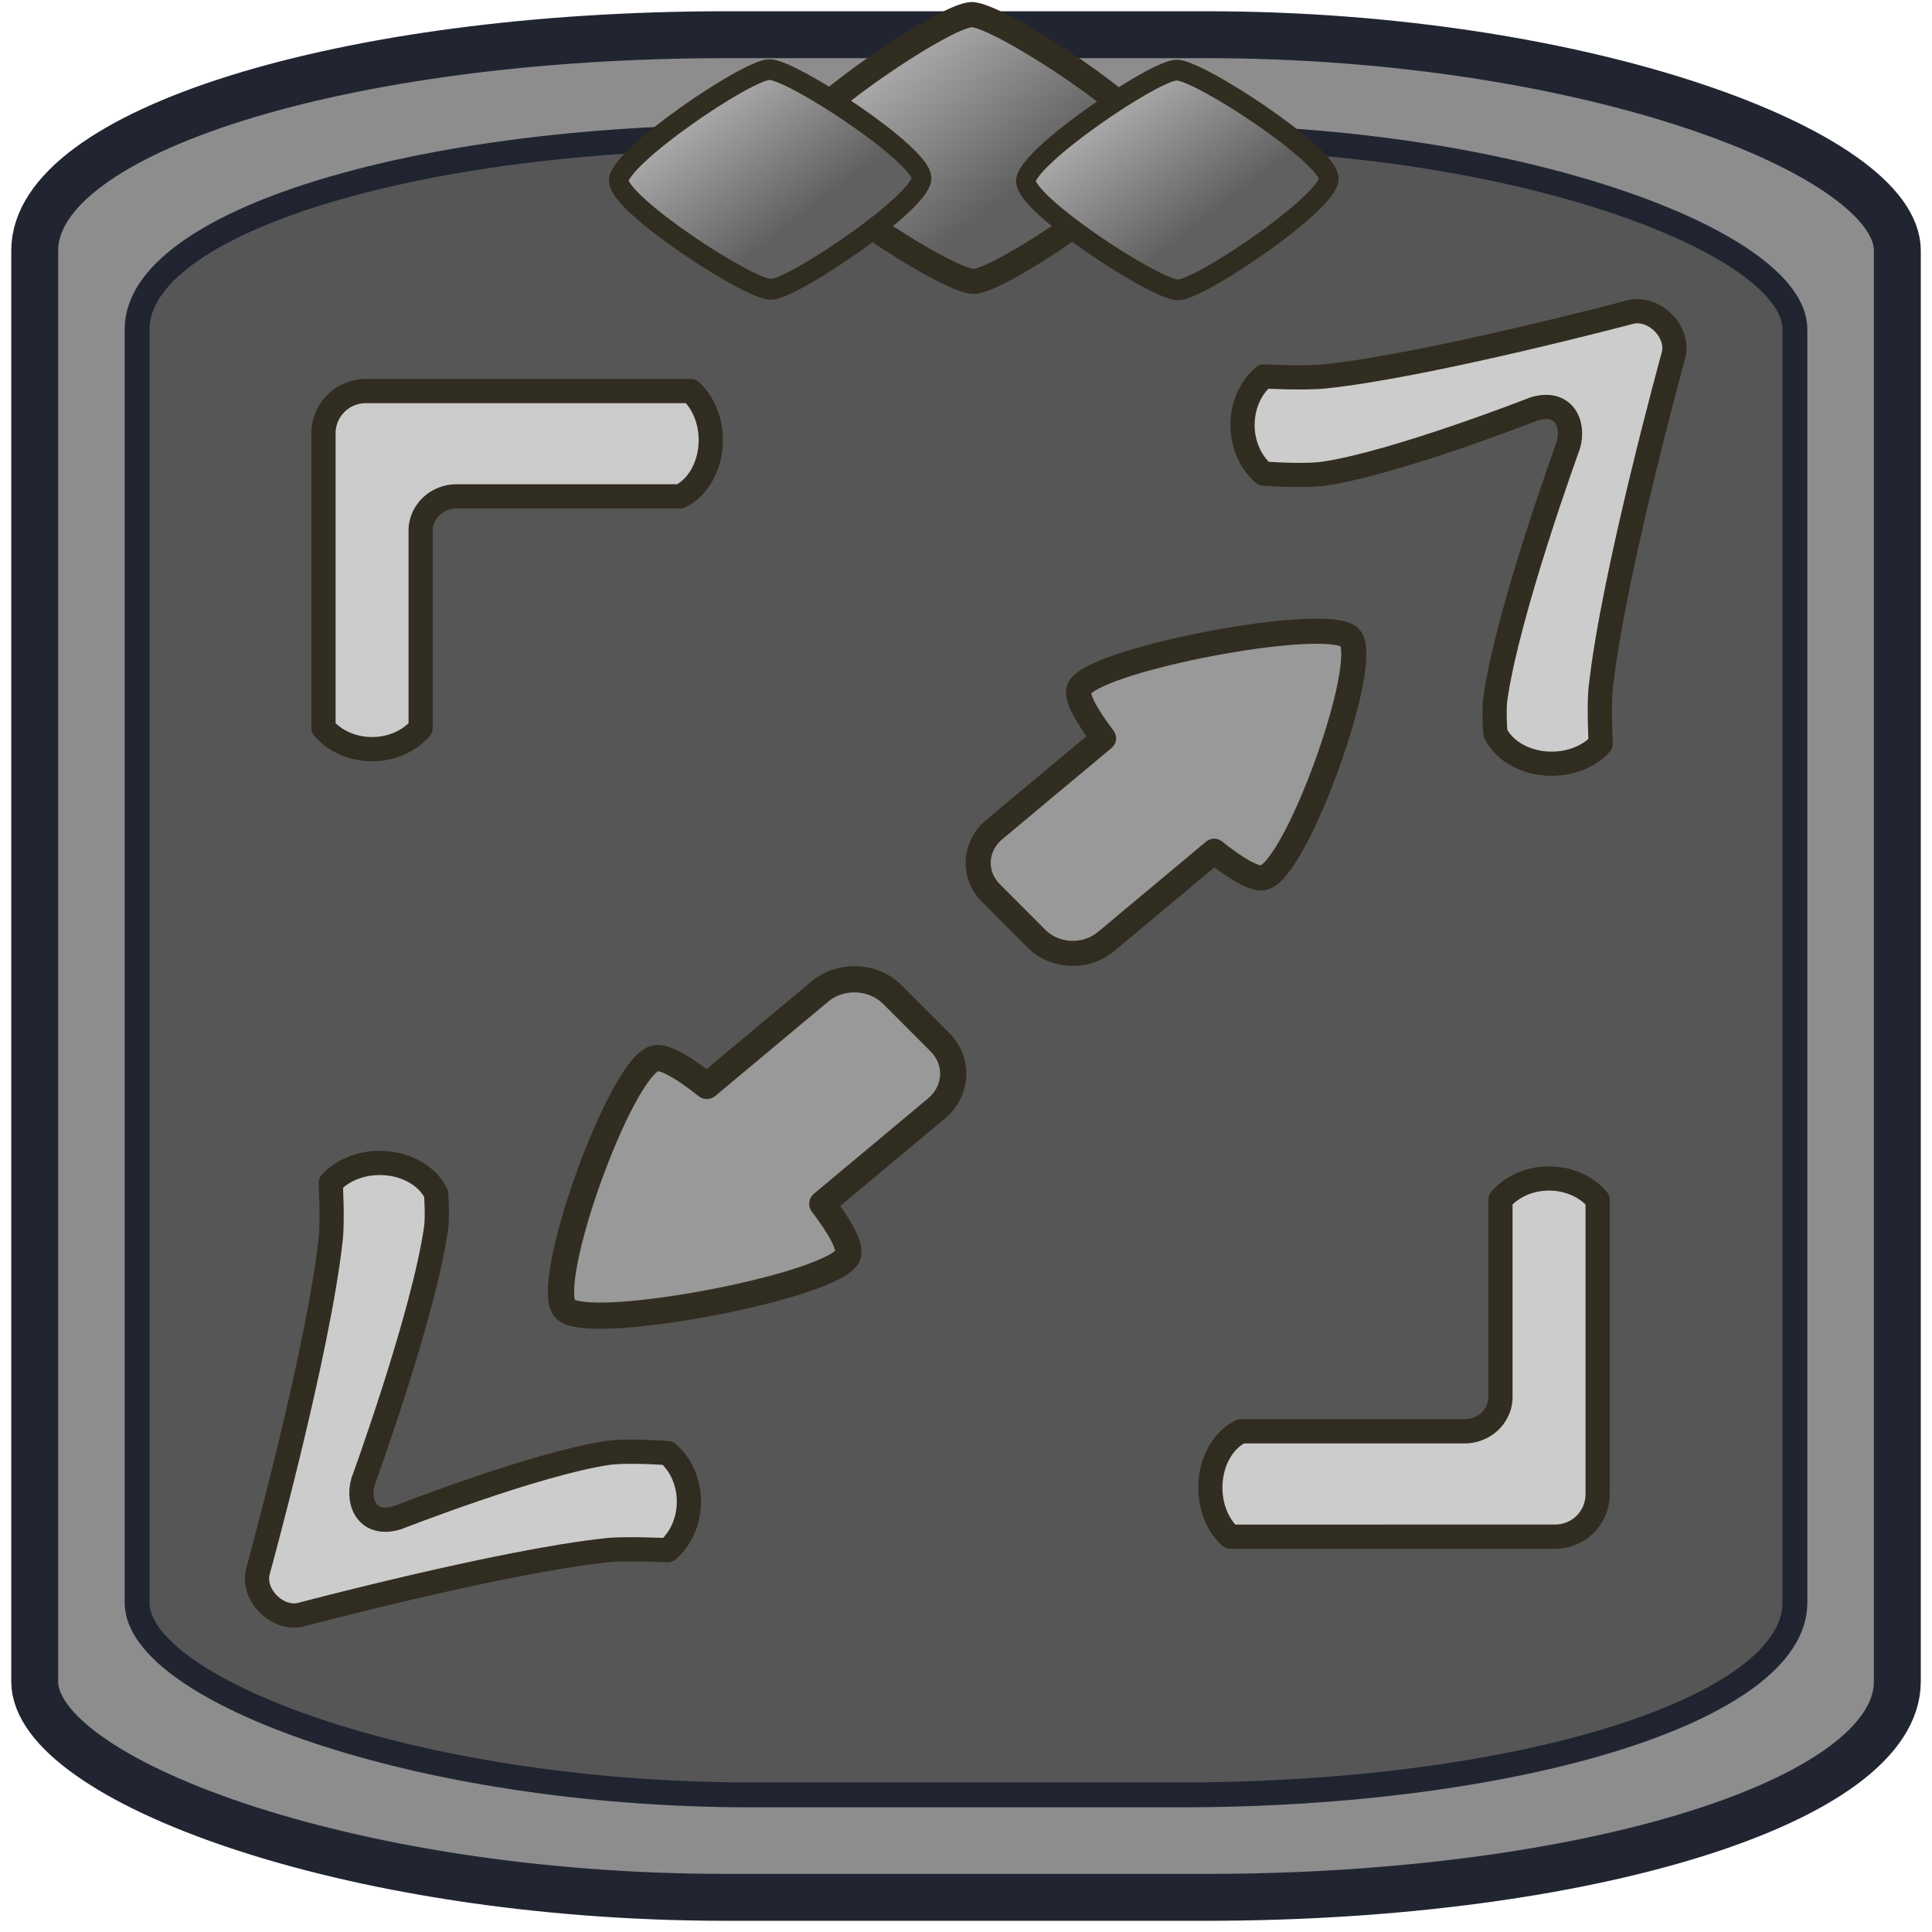 <?xml version="1.0" encoding="UTF-8" standalone="no"?>
<!-- Created with Inkscape (http://www.inkscape.org/) -->

<svg
   width="130"
   height="130"
   viewBox="0 0 34.396 34.396"
   version="1.1"
   id="svg1"
   inkscape:version="1.4.2 (f4327f4, 2025-05-13)"
   sodipodi:docname="DefaultUpgrade2.svg"
   xmlns:inkscape="http://www.inkscape.org/namespaces/inkscape"
   xmlns:sodipodi="http://sodipodi.sourceforge.net/DTD/sodipodi-0.dtd"
   xmlns:xlink="http://www.w3.org/1999/xlink"
   xmlns="http://www.w3.org/2000/svg"
   xmlns:svg="http://www.w3.org/2000/svg">
  <sodipodi:namedview
     id="namedview1"
     pagecolor="#ffffff"
     bordercolor="#000000"
     borderopacity="0.25"
     inkscape:showpageshadow="2"
     inkscape:pageopacity="0.0"
     inkscape:pagecheckerboard="0"
     inkscape:deskcolor="#d1d1d1"
     inkscape:document-units="mm"
     inkscape:zoom="4.543042"
     inkscape:cx="-18.709931"
     inkscape:cy="48.535761"
     inkscape:window-width="3840"
     inkscape:window-height="2054"
     inkscape:window-x="-11"
     inkscape:window-y="-11"
     inkscape:window-maximized="1"
     inkscape:current-layer="layer1" />
  <defs
     id="defs1">
    <linearGradient
       id="linearGradient33"
       inkscape:collect="always">
      <stop
         style="stop-color:#d1d1d1;stop-opacity:1;"
         offset="0"
         id="stop33" />
      <stop
         style="stop-color:#606060;stop-opacity:1;"
         offset="0.696"
         id="stop34" />
    </linearGradient>
    <linearGradient
       inkscape:collect="always"
       xlink:href="#linearGradient33"
       id="linearGradient34"
       x1="10.421"
       y1="0.82"
       x2="8.26"
       y2="7.473"
       gradientUnits="userSpaceOnUse" />
    <linearGradient
       inkscape:collect="always"
       xlink:href="#linearGradient33"
       id="linearGradient34-4"
       x1="10.421"
       y1="0.82"
       x2="8.26"
       y2="7.473"
       gradientUnits="userSpaceOnUse" />
    <linearGradient
       inkscape:collect="always"
       xlink:href="#linearGradient33"
       id="linearGradient34-4-7"
       x1="10.421"
       y1="0.82"
       x2="8.26"
       y2="7.473"
       gradientUnits="userSpaceOnUse" />
  </defs>
  <g
     inkscape:label="Ebene 1"
     inkscape:groupmode="layer"
     id="layer1">
    <rect
       style="fill:#8d8d8d;stroke:#212532;stroke-width:0.835;stroke-linejoin:round;stroke-miterlimit:8.2;stroke-opacity:0.996;stroke-dasharray:none;fill-opacity:1"
       id="rect1"
       width="33.161"
       height="33.161"
       x="0.618"
       y="0.618"
       ry="3.843"
       rx="12.308" />
    <rect
       style="fill:#565656;stroke:#212532;stroke-width:0.443;stroke-linejoin:round;stroke-miterlimit:8.2;stroke-dasharray:none;stroke-opacity:0.996;fill-opacity:1"
       id="rect1-8"
       width="29.514"
       height="29.514"
       x="2.441"
       y="2.441"
       ry="3.42"
       rx="10.954" />
    <path
       d="m 6.514,6.962 c -0.418,0 -0.755,0.337 -0.755,0.755 V 11.879 12.96 A 1.069,0.918 0 0 0 6.624,13.337 1.069,0.918 0 0 0 7.489,12.96 V 11.879 9.45 c 0,-0.339 0.286,-0.613 0.641,-0.613 h 3.366 0.612 A 0.852,1.074 0 0 0 12.654,7.835 0.852,1.074 0 0 0 12.298,6.962 h -0.993 z"
       style="fill:#cbcbcb;stroke:#322d21;stroke-width:0.431;stroke-linejoin:round;stroke-miterlimit:8.2;stroke-opacity:0.996;fill-opacity:1"
       id="path9" />
    <path
       d="m 4.587,27.995 c -0.089,0.408 0.346,0.841 0.755,0.755 0,0 3.612,-0.958 5.464,-1.151 0.358,-0.037 1.081,0 1.081,0 0.237,-0.201 0.378,-0.523 0.378,-0.865 -3e-5,-0.342 -0.14,-0.663 -0.378,-0.865 0,0 -0.724,-0.054 -1.081,0 -1.287,0.194 -3.73,1.151 -3.73,1.151 -0.53,0.164 -0.721,-0.264 -0.613,-0.641 0,0 1.082,-2.965 1.301,-4.517 0.029,-0.202 0,-0.612 0,-0.612 -0.16,-0.329 -0.558,-0.546 -1.003,-0.546 -0.346,2.9e-5 -0.671,0.132 -0.873,0.356 0,0 0.036,0.664 0,0.993 -0.218,2.016 -1.301,5.942 -1.301,5.942 z"
       style="fill:#cccccc;stroke:#322d21;stroke-width:0.431;stroke-linejoin:round;stroke-miterlimit:8.2;stroke-opacity:0.996;fill-opacity:1"
       id="path9-2"
       sodipodi:nodetypes="ssacccsssscccas" />
    <path
       d="m 29.799,6.306 c 0.089,-0.408 -0.346,-0.841 -0.755,-0.755 0,0 -3.612,0.958 -5.464,1.151 -0.358,0.037 -1.081,0 -1.081,0 -0.237,0.201 -0.378,0.523 -0.378,0.865 3e-5,0.342 0.14,0.663 0.378,0.865 0,0 0.724,0.054 1.081,0 1.287,-0.194 3.73,-1.151 3.73,-1.151 0.53,-0.164 0.721,0.264 0.613,0.641 0,0 -1.082,2.965 -1.301,4.517 -0.029,0.202 0,0.612 0,0.612 0.16,0.329 0.558,0.546 1.003,0.546 0.346,-2.9e-5 0.671,-0.132 0.873,-0.356 0,0 -0.036,-0.664 0,-0.993 0.218,-2.016 1.301,-5.942 1.301,-5.942 z"
       style="fill:#cccccc;stroke:#322d21;stroke-width:0.431;stroke-linejoin:round;stroke-miterlimit:8.2;stroke-opacity:0.996;fill-opacity:1"
       id="path9-2-0"
       sodipodi:nodetypes="ssacccsssscccas" />
    <path
       d="m 27.688,27.357 c 0.418,0 0.755,-0.337 0.755,-0.755 v -4.162 -1.081 a 1.069,0.918 0 0 0 -0.865,-0.378 1.069,0.918 0 0 0 -0.865,0.378 v 1.081 2.429 c 0,0.339 -0.286,0.613 -0.641,0.613 h -3.366 -0.612 a 0.852,1.074 0 0 0 -0.546,1.003 0.852,1.074 0 0 0 0.356,0.873 h 0.993 z"
       style="fill:#cccccc;stroke:#322d21;stroke-width:0.431;stroke-linejoin:round;stroke-miterlimit:8.2;stroke-opacity:0.996;fill-opacity:1"
       id="path9-1" />
    <path
       d="m 19.291,12.167 c -0.041,0.034 -0.069,0.068 -0.081,0.101 -0.052,0.144 0.132,0.475 0.437,0.876 l -1.946,1.625 c -0.359,0.3 -0.384,0.805 -0.056,1.133 l 0.808,0.81 c 0.327,0.328 0.88,0.351 1.238,0.051 l 1.925,-1.608 c 0.388,0.309 0.714,0.503 0.873,0.472 0.587,-0.112 1.94,-3.869 1.541,-4.278 -0.374,-0.383 -4.119,0.303 -4.74,0.819 z"
       style="fill:#999999;fill-opacity:1;stroke:#322d21;stroke-width:0.447;stroke-linejoin:round;stroke-miterlimit:8.2;stroke-opacity:0.996"
       id="path11" />
    <path
       d="m 15.012,22.451 c 0.043,-0.036 0.072,-0.071 0.084,-0.105 0.054,-0.151 -0.137,-0.496 -0.456,-0.914 l 2.032,-1.697 c 0.374,-0.313 0.401,-0.84 0.059,-1.183 l -0.844,-0.845 c -0.342,-0.342 -0.919,-0.366 -1.293,-0.053 l -2.01,1.679 c -0.405,-0.322 -0.746,-0.525 -0.912,-0.493 -0.613,0.117 -2.026,4.041 -1.609,4.467 0.391,0.4 4.301,-0.316 4.949,-0.855 z"
       style="fill:#999999;fill-opacity:1;stroke:#322d21;stroke-width:0.467;stroke-linejoin:round;stroke-miterlimit:8.2;stroke-opacity:0.996"
       id="path11-1" />
    <path
       sodipodi:type="star"
       style="fill:url(#linearGradient34);fill-opacity:1;fill-rule:nonzero;stroke:#322d21;stroke-width:0.443;stroke-linejoin:round;stroke-miterlimit:8.2;stroke-opacity:0.996"
       id="path1"
       inkscape:flatsided="false"
       sodipodi:sides="2"
       sodipodi:cx="9.3473988"
       sodipodi:cy="4.4553022"
       sodipodi:r1="3.4362388"
       sodipodi:r2="2.3474281"
       sodipodi:arg1="0.9357696"
       sodipodi:arg2="2.5065659"
       inkscape:rounded="0.12173243"
       inkscape:randomized="0"
       d="M 11.386,7.222 C 10.978,7.522 7.758,6.256 7.458,5.848 7.157,5.44 6.901,1.989 7.309,1.689 7.717,1.388 10.937,2.655 11.237,3.063 c 0.301,0.408 0.556,3.858 0.149,4.159 z"
       inkscape:transform-center-x="0.68977188"
       inkscape:transform-center-y="-0.44704944"
       transform="matrix(0.559,-0.819,0.771,0.594,8.656,7.644)" />
    <path
       sodipodi:type="star"
       style="fill:url(#linearGradient34-4);fill-opacity:1;fill-rule:nonzero;stroke:#322d21;stroke-width:0.443;stroke-linejoin:round;stroke-miterlimit:8.2;stroke-opacity:0.996"
       id="path1-5"
       inkscape:flatsided="false"
       sodipodi:sides="2"
       sodipodi:cx="9.3473988"
       sodipodi:cy="4.4553022"
       sodipodi:r1="3.4362388"
       sodipodi:r2="2.3474281"
       sodipodi:arg1="0.9357696"
       sodipodi:arg2="2.5065659"
       inkscape:rounded="0.12173243"
       inkscape:randomized="0"
       d="M 11.386,7.222 C 10.978,7.522 7.758,6.256 7.458,5.848 7.157,5.44 6.901,1.989 7.309,1.689 7.717,1.388 10.937,2.655 11.237,3.063 c 0.301,0.408 0.556,3.858 0.149,4.159 z"
       inkscape:transform-center-x="0.56805027"
       inkscape:transform-center-y="-0.36816002"
       transform="matrix(0.461,-0.675,0.635,0.489,13.822,7.335)" />
    <path
       sodipodi:type="star"
       style="fill:url(#linearGradient34-4-7);fill-opacity:1;fill-rule:nonzero;stroke:#322d21;stroke-width:0.443;stroke-linejoin:round;stroke-miterlimit:8.2;stroke-opacity:0.996"
       id="path1-5-7"
       inkscape:flatsided="false"
       sodipodi:sides="2"
       sodipodi:cx="9.3473988"
       sodipodi:cy="4.4553022"
       sodipodi:r1="3.4362388"
       sodipodi:r2="2.3474281"
       sodipodi:arg1="0.9357696"
       sodipodi:arg2="2.5065659"
       inkscape:rounded="0.12173243"
       inkscape:randomized="0"
       d="M 11.386,7.222 C 10.978,7.522 7.758,6.256 7.458,5.848 7.157,5.44 6.901,1.989 7.309,1.689 7.717,1.388 10.937,2.655 11.237,3.063 c 0.301,0.408 0.556,3.858 0.149,4.159 z"
       inkscape:transform-center-x="0.56805027"
       inkscape:transform-center-y="-0.36816002"
       transform="matrix(0.461,-0.675,0.635,0.489,6.573,7.326)" />
  </g>
</svg>
